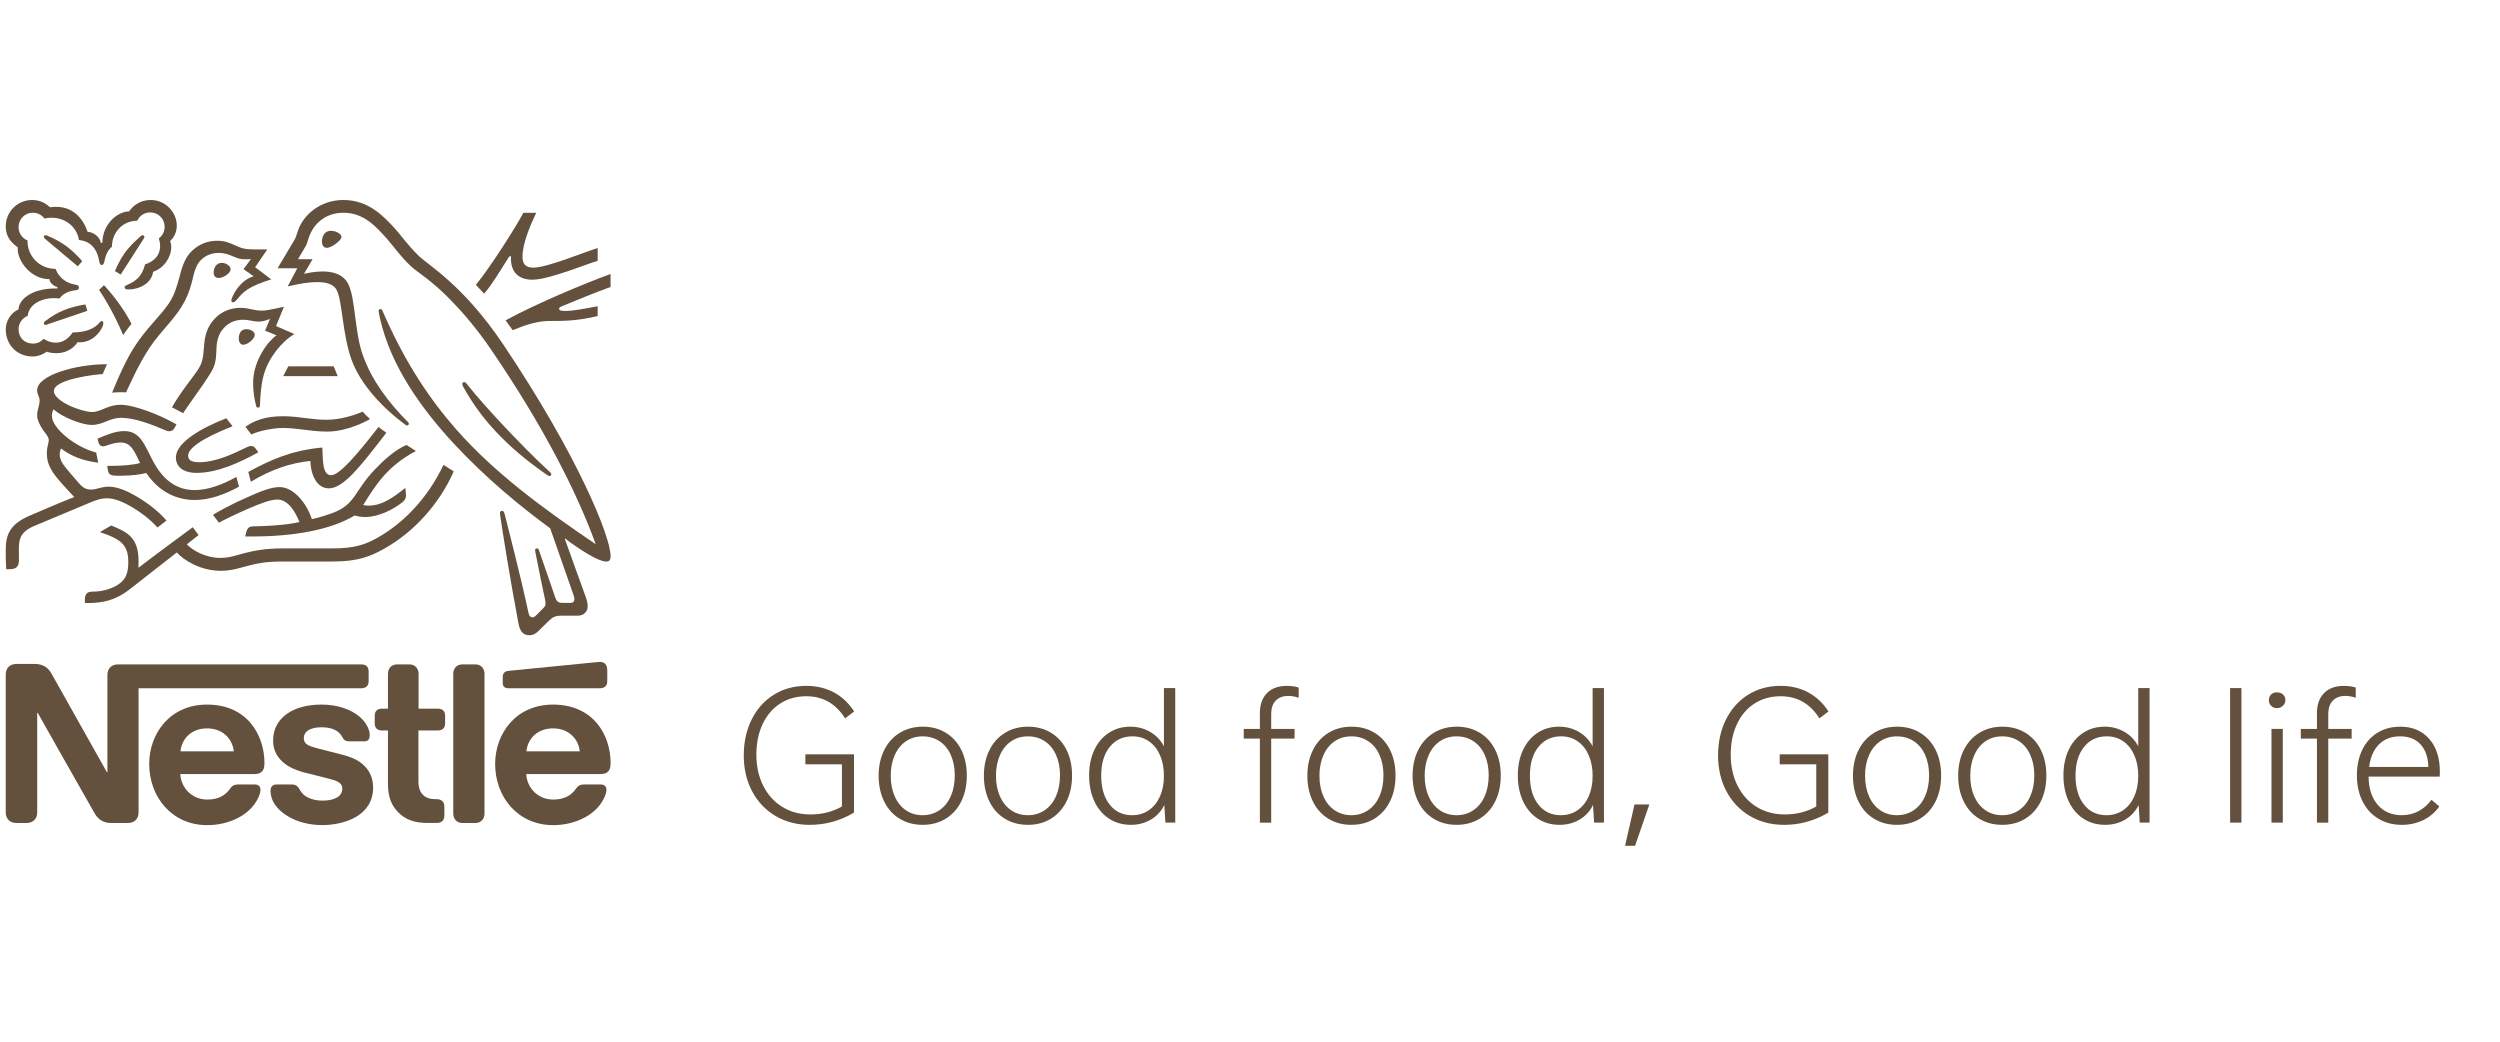 <svg width="600" height="250" viewBox="0 0 600 250" fill="none" xmlns="http://www.w3.org/2000/svg">
<g clip-path="url(#clip0_382_190)">
<path d="M90.061 112.57C84.94 117.9 85.403 120.971 80 123.044C78.644 123.556 76.98 124.114 74.852 124.604C73.6 120.739 70.453 116.902 67.123 116.902C64.819 116.902 62.152 118.104 59.082 119.46C55.476 121.048 52.174 122.867 51.121 123.556L52.532 125.447C53.607 124.858 56.705 123.32 59.803 121.991C62.492 120.839 64.924 119.891 66.556 119.891C69.196 119.891 70.911 122.889 71.859 125.293C68.403 126.114 62.719 126.314 61.005 126.314C60.211 126.314 59.925 126.445 59.648 126.677C59.39 126.908 59.186 127.312 59.059 127.879L58.855 128.749H60.696C70.267 128.749 79.311 127.239 85.121 123.706C85.942 123.933 86.659 124.087 87.58 124.087C90.904 124.087 94.342 122.272 96.488 120.608C97.259 120.018 97.436 119.483 97.436 118.893C97.436 118.612 97.409 118.354 97.381 118.095L97.282 117.097C94.211 119.528 91.653 121.347 88.478 121.347C87.915 121.347 87.502 121.297 87.171 121.193C90.269 116.226 93.036 111.822 99.822 108.239C99.105 107.803 98.08 107.137 97.545 106.778C94.9 107.935 92.288 110.239 90.061 112.57Z" fill="#63513D"/>
<path d="M79.488 114.054C77.311 114.054 77.515 110.339 77.361 107.4C69.682 108.139 64.869 110.421 59.59 113.26L60.206 115.614C64.992 112.748 69.6 111.11 74.49 110.625C74.544 113.437 75.746 117.206 78.948 117.206C82.377 117.206 86.546 111.827 91.44 105.527L92.723 103.862C92.056 103.35 91.317 102.887 90.855 102.456C85.838 108.91 81.488 114.054 79.488 114.054Z" fill="#63513D"/>
<path d="M66.076 74.063C64.819 74.317 63.899 74.548 62.796 74.548C62.08 74.548 61.259 74.444 60.288 74.217C59.544 74.035 58.751 73.881 57.63 73.881C55.607 73.881 53.43 74.648 51.942 76.081C49.225 78.666 49.076 81.456 48.894 83.937C48.668 87.243 48.051 88.064 46.264 90.469C44.803 92.437 42.803 95.027 41.27 97.766C41.76 97.993 43.37 98.864 43.932 99.172C45.697 96.515 48.155 93.235 49.765 90.75C51.226 88.5 51.815 87.525 51.915 84.504C51.942 83.991 51.942 83.506 51.992 83.016C52.124 81.456 52.532 79.868 54.02 78.408C55.117 77.301 56.705 76.743 58.297 76.743C59.83 76.743 60.728 77.179 62.057 77.179C63.005 77.179 63.699 76.947 64.307 76.721L64.797 76.539L63.617 79.356L66.38 80.481C64.615 81.578 60.746 86.314 60.746 91.924C60.746 93.943 61.055 95.812 61.49 97.476C61.54 97.653 61.64 97.835 61.921 97.835C62.18 97.835 62.361 97.68 62.384 97.404L62.411 96.814C62.492 95.1 62.615 92.387 63.304 89.956C64.457 85.86 67.554 82.018 70.657 80.172L66.253 78.254L68.144 73.618L66.076 74.063Z" fill="#63513D"/>
<path d="M79.384 55.402C77.719 55.402 77.261 57.013 77.261 57.911C77.261 58.627 77.515 59.475 78.413 59.475C79.152 59.475 80.073 58.94 80.79 58.346C81.484 57.784 81.942 57.325 81.942 56.863C81.942 56.432 81.534 56.019 80.917 55.738C80.49 55.529 79.951 55.402 79.384 55.402Z" fill="#63513D"/>
<path d="M69.197 87.915L67.967 90.274H81.048L80.078 87.915H69.197Z" fill="#63513D"/>
<path d="M54.065 66.206C54.755 65.793 55.344 65.208 55.344 64.591C55.344 64.31 55.222 64.029 54.936 63.77C54.451 63.312 53.784 63.081 53.221 63.081C51.938 63.081 51.276 64.283 51.276 65.385C51.276 66.229 51.688 66.714 52.478 66.714C52.963 66.719 53.53 66.51 54.065 66.206Z" fill="#63513D"/>
<path d="M130.157 113.187L131.409 114.058C131.585 114.185 131.717 114.262 131.871 114.262C132.13 114.262 132.307 114.008 132.307 113.804C132.307 113.677 132.252 113.546 132.103 113.419C128.361 110.012 124.342 105.867 120.577 101.871C117.634 98.723 114.613 95.398 111.95 92.042C111.769 91.81 111.619 91.706 111.411 91.706C111.107 91.706 110.952 91.91 110.952 92.141C110.952 92.5 111.206 92.931 111.846 94.01C113.787 97.312 116.196 100.641 119.167 103.762C122.369 107.164 126.134 110.339 130.157 113.187Z" fill="#63513D"/>
<path d="M114.055 159.448H111.007C110.213 159.448 109.678 159.729 109.292 160.192C108.984 160.573 108.78 161.063 108.78 161.73V195.24C108.78 195.907 108.984 196.392 109.292 196.777C109.678 197.24 110.213 197.521 111.007 197.521H114.055C114.849 197.521 115.384 197.24 115.769 196.777C116.078 196.396 116.282 195.907 116.282 195.24V161.73C116.282 161.063 116.078 160.578 115.769 160.192C115.384 159.729 114.849 159.448 114.055 159.448Z" fill="#63513D"/>
<path d="M61.132 80.363C61.132 80.032 60.982 79.696 60.597 79.442C60.166 79.134 59.626 79.007 59.141 79.007C58.061 79.007 57.63 79.646 57.422 80.313C57.322 80.622 57.299 80.925 57.299 81.184C57.299 82.105 57.707 82.744 58.374 82.744C59.29 82.744 61.132 81.465 61.132 80.363Z" fill="#63513D"/>
<path d="M25.721 111.805L25.907 112.902C25.98 113.365 26.161 113.746 26.542 113.927C27.005 114.159 27.672 114.186 28.824 114.186C31.74 114.186 33.867 113.828 35.097 113.519C38.244 118.2 42.572 119.996 46.744 119.996C50.305 119.996 53.911 118.69 57.367 116.794L56.723 114.463C53.349 116.363 49.842 117.615 46.744 117.615C43.288 117.615 40.213 116.127 37.655 112.263C36.58 110.63 35.736 108.58 34.707 106.761C33.477 104.611 32.148 103.459 29.822 103.459C27.694 103.459 25.622 104.334 23.422 105.278L23.521 105.763C23.698 106.557 24.011 107.119 24.755 107.119C25.086 107.119 25.422 106.965 25.599 106.915C26.828 106.53 27.721 106.199 28.978 106.199C30.896 106.199 31.817 107.323 33.124 110.09L33.613 111.115C32.28 111.569 29.159 111.805 26.832 111.805H25.721Z" fill="#63513D"/>
<path d="M132.715 169.1C123.829 169.1 118.835 176.039 118.835 183.36C118.835 191.171 124.188 198.033 132.76 198.033C137.042 198.033 141.237 196.418 143.646 193.579C144.694 192.345 145.542 190.631 145.542 189.583C145.542 189.225 145.465 188.916 145.261 188.689C145.057 188.431 144.748 188.277 144.213 188.277H140.094C139.274 188.277 138.711 188.581 138.298 189.202C137.096 190.966 135.359 191.892 132.796 191.892C128.955 191.892 126.469 188.971 126.292 185.768H144.163C144.952 185.768 145.524 185.592 145.905 185.206C146.34 184.798 146.544 184.208 146.544 183.111C146.544 179.754 145.497 176.271 143.292 173.613C141.033 170.918 137.554 169.1 132.715 169.1ZM126.338 180.312C126.673 177.164 129.082 174.81 132.738 174.81C136.325 174.81 138.806 177.164 139.142 180.312H126.338Z" fill="#63513D"/>
<path d="M122.246 61.521H122.659C122.659 61.698 122.632 61.906 122.632 62.083C122.632 64.977 124.12 67.127 127.78 67.127C130.03 67.127 133.568 65.997 136.892 64.873C139.655 63.925 142.19 62.954 143.446 62.596V59.52C142.013 59.956 139.097 61.081 136.076 62.129C132.901 63.231 129.776 64.233 127.957 64.233C125.961 64.233 125.399 63.131 125.399 61.566C125.399 58.341 127.422 53.71 128.701 51.07H125.603C123.993 54.195 117.643 64.206 114.214 68.352L116.182 70.479C118.019 68.433 120.042 64.95 122.246 61.521Z" fill="#63513D"/>
<path d="M100.557 61.471C97.971 58.986 96.003 56.169 94.746 54.813C91.952 51.765 88.346 48 82.409 48C76.671 48 72.884 51.737 71.655 54.967C71.292 55.892 71.015 57.013 70.757 57.425C70.194 58.346 67.659 62.673 66.611 64.388H71.346L69.042 68.742C71.727 68.148 73.646 67.712 76.209 67.712C78.486 67.712 80.128 68.252 80.844 69.685C82.178 72.348 82.178 80.408 84.427 86.481C86.523 92.192 91.648 97.775 97.409 102.043L97.663 102.125C97.944 102.125 98.121 101.916 98.121 101.712C98.121 101.558 98.071 101.458 97.944 101.327C93.127 96.514 89.213 91.189 87.117 85.352C85.044 79.669 85.376 71.681 83.557 68.121C82.355 65.766 79.796 65.15 77.438 65.15C75.546 65.15 73.778 65.535 72.957 65.712L75.034 62.201H71.523C72.263 60.895 73.038 59.693 73.419 58.977C73.75 58.36 73.882 57.593 74.29 56.545C75.624 53.189 78.567 51.062 82.409 51.062C87.222 51.062 90.038 54.16 92.832 57.262C94.111 58.691 96.216 61.689 98.642 63.916C100.307 65.454 103.478 67.163 108.367 72.212C111.188 75.128 114.463 78.92 117.919 83.991C130.284 102.093 138.403 118.041 142.93 130.483L142.852 130.532C129.871 121.724 118.636 113.405 109.569 103.141C103.142 95.843 97.563 87.397 92.696 76.612C92.365 75.899 92.079 75.233 91.771 74.543C91.648 74.262 91.517 74.185 91.313 74.185C91.054 74.185 90.873 74.362 90.873 74.616C90.873 74.897 91.004 75.514 91.281 76.739C93.871 87.901 101.037 97.911 108.694 106.234C116.323 114.503 124.954 121.624 132.044 126.79L137.577 142.616C137.704 143.001 137.854 143.405 137.854 143.795C137.854 144.076 137.781 144.307 137.605 144.462C137.45 144.611 137.246 144.693 136.784 144.693H135.119C134.402 144.693 134.121 144.589 133.867 144.385C133.609 144.18 133.427 143.872 133.305 143.514C132.819 142.031 129.894 133.707 129.336 132.02C129.236 131.712 129.055 131.612 128.851 131.612C128.597 131.612 128.42 131.816 128.42 132.047C128.42 132.251 128.497 132.483 128.624 133.199C129.363 136.987 130.234 141.241 130.592 142.851C130.751 143.6 130.928 144.289 130.928 144.802C130.928 145.26 130.824 145.519 130.443 145.9L128.724 147.641C128.315 148.054 128.089 148.154 127.753 148.154C127.34 148.154 127.009 147.877 126.855 147.16C124.909 138.071 121.965 126.799 121.199 123.679C121.017 122.985 120.89 122.599 120.482 122.599C120.124 122.599 119.992 122.858 119.992 123.166C119.992 123.398 120.042 123.679 120.074 123.883C120.532 127.108 122.401 138.865 124.424 149.592C124.782 151.438 125.471 152.458 127.063 152.458C127.78 152.458 128.47 152.177 129.109 151.556C130.157 150.508 130.465 150.227 131.722 148.997C132.62 148.127 133.232 147.768 134.765 147.768H138.557C139.451 147.768 139.94 147.541 140.371 147.129C140.784 146.743 141.038 146.208 141.038 145.441C141.038 144.652 140.834 144.008 140.553 143.214C139.582 140.606 136.457 131.775 135.541 129.29L135.613 129.24C138.816 131.671 143.474 134.769 145.524 134.769C146.159 134.769 146.544 134.488 146.544 133.49C146.544 128.777 138.711 109.4 120.813 82.721C111.288 68.511 102.915 63.721 100.557 61.471Z" fill="#63513D"/>
<path d="M123.036 79.237C126.265 77.904 129.154 77.037 131.762 77.037C135.423 77.037 138.421 77.037 143.437 75.858V73.504C140.621 74.017 137.627 74.629 135.681 74.629C134.529 74.629 134.194 74.475 134.194 74.094C134.194 73.867 134.348 73.708 134.783 73.531C137.854 72.225 143.36 70.021 146.535 68.869V65.748C140.158 68.102 128.973 72.733 121.344 76.883C121.552 77.133 122.886 79.006 123.036 79.237Z" fill="#63513D"/>
<path d="M35.555 78.825C31.949 83.097 30.053 86.558 26.901 94.237C27.413 94.183 28.157 94.133 28.978 94.133C29.391 94.133 29.722 94.133 30.257 94.16L30.638 93.339C32.407 89.547 34.788 84.431 38.117 80.489L39.27 79.133C42.703 75.11 44.826 72.728 46.159 67.254C46.622 65.308 47.003 63.566 48.309 62.314C49.489 61.19 50.976 60.7 52.482 60.7C53.761 60.7 54.714 61.008 56.093 61.593C57.344 62.128 57.807 62.233 59.141 62.233C59.599 62.233 59.93 62.206 60.238 62.183L58.447 64.591L60.878 66.306C57.83 67.199 56.215 70.148 55.68 71.504C55.58 71.785 55.526 71.962 55.526 72.143C55.526 72.347 55.63 72.552 55.934 72.552C56.27 72.552 56.524 72.298 56.959 71.785C58.447 69.989 59.626 68.764 65.101 67.05L61.232 64.129L64.153 59.856H61.413C59.676 59.856 58.524 59.829 57.009 59.139C54.959 58.191 53.911 57.783 52.092 57.783C49.865 57.783 47.842 58.577 46.178 60.11C44.259 61.879 43.665 64.238 42.975 66.818C42.44 68.819 41.796 71.019 40.367 73.041C39.165 74.756 38.299 75.6 35.555 78.825Z" fill="#63513D"/>
<path d="M13.384 69.223C7.111 69.223 4.449 72.244 4.449 74.266C2.58 75.038 1.378 77.11 1.378 79.029C1.378 82.844 4.167 85.561 7.855 85.561C9.084 85.561 10.341 85.071 11.211 84.408C11.851 84.635 12.667 84.762 13.511 84.762C15.28 84.762 17.248 84.145 18.636 82.127C18.84 82.154 19.022 82.154 19.226 82.154C21.476 82.154 23.426 80.666 24.447 78.721C24.701 78.24 24.805 77.85 24.805 77.573C24.805 77.292 24.678 77.061 24.397 77.061C24.038 77.061 23.984 77.396 23.345 77.981C21.911 79.288 19.711 79.777 17.457 79.777C16.355 81.388 14.999 82.236 13.438 82.236C12.286 82.236 11.393 81.927 10.468 81.315C9.724 82.136 8.803 82.467 7.909 82.467C5.886 82.467 4.453 81.056 4.453 79.006C4.453 77.573 5.374 76.294 6.653 75.804C6.88 73.269 9.592 71.554 12.976 71.554C13.411 71.554 13.847 71.577 14.309 71.631C14.822 70.815 16.051 69.944 17.793 69.713C18.151 69.663 18.428 69.635 18.636 69.536C18.84 69.431 18.94 69.227 18.94 69.001C18.94 68.796 18.863 68.615 18.664 68.488C18.487 68.384 18.174 68.334 17.82 68.261C16.205 67.953 14.287 66.955 13.312 64.524C9.442 64.524 6.608 61.421 6.608 57.942V57.706C5.324 57.194 4.458 55.965 4.458 54.509C4.458 52.586 5.968 51.053 7.887 51.053C9.039 51.053 10.037 51.615 10.681 52.459C11.216 52.304 11.828 52.255 12.418 52.255C15.284 52.255 18.36 54.073 18.945 57.607C22.632 57.942 23.503 61.063 23.739 62.369C23.862 63.036 23.966 63.598 24.406 63.598C24.864 63.598 24.968 63.086 25.122 62.397C25.404 61.086 25.889 60.038 26.864 59.221C26.864 55.87 29.372 52.976 32.933 52.976C33.468 51.796 34.648 50.98 36.054 50.98C37.977 50.98 39.51 52.463 39.51 54.436C39.51 55.588 38.975 56.586 38.127 57.199C38.308 57.865 38.43 58.455 38.43 59.017C38.43 61.172 37.151 62.678 34.797 63.471C34.489 64.782 33.926 65.957 33.006 66.828C31.468 68.316 29.908 68.316 29.908 68.928C29.908 69.259 30.134 69.468 30.779 69.468C33.623 69.468 36.412 67.876 36.743 65.24C39.46 64.32 41.097 61.575 41.097 59.403C41.097 58.84 41.047 58.355 40.816 57.892C41.56 57.18 42.431 55.951 42.431 54.132C42.431 52.545 41.737 50.935 40.512 49.751C39.419 48.694 37.909 48 36.144 48C33.586 48 31.922 49.383 30.969 50.74C28.18 50.74 24.574 53.837 24.574 58.269H24.188C23.934 56.731 22.342 55.711 21.018 55.629C19.938 52.404 17.507 49.642 13.511 49.642C13.053 49.642 12.491 49.669 12.001 49.742C10.821 48.667 9.52 48 7.701 48C4.217 48 1.378 50.789 1.378 54.323C1.378 56.527 2.376 58.033 4.272 59.371L4.245 59.784C4.245 62.596 7.315 67 11.874 67C11.874 67.717 12.767 68.692 13.77 68.869V69.227H13.384V69.223Z" fill="#63513D"/>
<path d="M82.255 181.156L76.445 179.669C74.036 179.056 72.911 178.616 72.911 177.138C72.911 175.7 74.195 174.548 77.161 174.548C78.903 174.548 80.49 174.933 81.516 176.008C82.359 176.902 82.205 177.364 82.872 177.723C83.284 177.927 83.743 177.927 84.459 177.927H87.353C87.816 177.927 88.147 177.85 88.401 177.568C88.609 177.337 88.732 176.979 88.732 176.389C88.732 175.056 87.866 173.341 86.328 172.035C84.278 170.27 81.053 169.096 77.161 169.096C70.149 169.096 65.541 172.425 65.541 177.745C65.541 179.641 66.23 181.174 67.355 182.376C68.661 183.787 70.53 184.762 73.242 185.452L79.107 186.93C80.717 187.343 82.155 187.833 82.155 189.234C82.155 191.412 79.851 192.151 77.388 192.151C76.186 192.151 74.934 191.924 73.909 191.412C73.192 191.053 72.58 190.545 72.14 189.851C71.759 189.262 71.628 188.826 71.043 188.495C70.684 188.286 70.249 188.264 69.659 188.264H66.484C65.795 188.264 65.464 188.468 65.232 188.749C65.001 189.03 64.924 189.439 64.924 189.851C64.924 190.872 65.282 192.151 66.126 193.307C68.072 195.916 72.14 198.02 77.338 198.02C82.459 198.02 89.548 195.893 89.548 189.03C89.548 187.261 89.036 185.751 88.092 184.522C86.886 182.975 85.171 181.905 82.255 181.156Z" fill="#63513D"/>
<path d="M23.78 69.581C25.136 71.554 27.413 75.369 29.568 80.44C29.949 79.796 31.101 78.24 31.563 77.75C29.59 73.754 26.365 69.939 24.955 68.434L23.78 69.581Z" fill="#63513D"/>
<path d="M87.04 98.796C85.507 99.463 81.974 100.737 78.468 100.737C76.721 100.737 75.265 100.588 73.65 100.379C71.655 100.125 69.759 99.894 68.149 99.894C65.459 99.894 62.13 100.152 58.905 102.429L60.315 104.275C62.515 103.227 66.076 102.715 67.84 102.715C69.455 102.715 71.115 102.892 72.653 103.096C74.394 103.327 76.417 103.581 78.54 103.581C83.357 103.581 88.07 101.023 88.809 100.56C88.219 100.048 87.475 99.331 87.04 98.796Z" fill="#63513D"/>
<path d="M55.807 102.307L54.324 100.384C48.586 102.588 42.213 106.144 42.213 109.782C42.213 111.855 43.751 113.492 47.203 113.492C52.273 113.492 57.675 110.934 62.007 108.553L61.39 107.709C61.032 107.192 60.724 107.042 60.238 107.042C59.93 107.042 59.594 107.165 59.317 107.296C55.607 109.115 51.584 110.934 47.846 110.934C45.692 110.934 45.157 110.272 45.157 109.342C45.157 106.734 52.273 103.708 55.807 102.307Z" fill="#63513D"/>
<path d="M105.088 170.075H100.457V161.729C100.457 161.062 100.248 160.577 99.944 160.191C99.559 159.733 99.019 159.452 98.23 159.452H95.336C94.547 159.452 94.007 159.733 93.621 160.191C93.317 160.577 93.109 161.062 93.109 161.729V170.075H91.676C91.14 170.075 90.728 170.229 90.419 170.483C90.084 170.792 89.934 171.2 89.934 171.812V173.576C89.934 174.193 90.084 174.606 90.419 174.905C90.728 175.164 91.136 175.318 91.676 175.318H93.109V188.091C93.109 191.366 94.007 193.416 95.672 195.053C97.205 196.564 99.205 197.512 102.684 197.512H104.861C105.396 197.512 105.804 197.357 106.113 197.099C106.448 196.795 106.648 196.387 106.648 195.77V193.543C106.648 192.93 106.444 192.518 106.113 192.214C105.804 191.955 105.396 191.801 104.861 191.801H104.553C103.169 191.801 102.221 191.443 101.577 190.826C100.811 190.109 100.425 189.012 100.425 187.574V175.314H105.088C105.623 175.314 106.036 175.159 106.34 174.901C106.675 174.597 106.825 174.184 106.825 173.572V171.808C106.825 171.191 106.671 170.782 106.34 170.479C106.04 170.229 105.628 170.075 105.088 170.075Z" fill="#63513D"/>
<path d="M144.009 165.181C144.544 165.181 144.952 165.027 145.261 164.768C145.596 164.465 145.746 164.052 145.746 163.439V161.058C145.746 160.133 145.569 159.67 145.261 159.339C144.984 159.035 144.517 158.858 144.009 158.858C143.596 158.858 143.188 158.908 142.499 158.981L122.065 161.004C121.48 161.058 121.194 161.235 120.99 161.466C120.754 161.725 120.659 162.052 120.659 162.514V163.848C120.659 164.36 120.759 164.587 120.94 164.796C121.167 165.05 121.503 165.177 121.961 165.177H144.009V165.181Z" fill="#63513D"/>
<path d="M27.98 140.525C26.265 141.527 24.138 141.99 22.27 141.99C21.476 141.99 21.117 142.144 20.836 142.425C20.528 142.729 20.373 143.192 20.373 143.831V144.725H21.013C24.442 144.725 27.617 144.189 31.101 141.45L42.44 132.587C44.055 134.433 48.123 136.991 52.936 136.991C55.653 136.991 57.39 136.329 59.898 135.689C61.844 135.204 63.74 134.764 67.885 134.764H79.892C86.037 134.764 89.008 133.485 92.283 131.644C99.404 127.648 105.469 120.889 108.902 113.133C108.004 112.566 107.16 112.054 106.444 111.568C102.602 119.66 96.764 125.552 90.773 128.954C87.933 130.569 85.371 131.616 79.842 131.616H67.885C63.613 131.616 60.923 132.179 58.828 132.714C56.573 133.304 55.136 133.893 52.863 133.893C49.484 133.893 46.354 132.229 44.844 130.641L47.665 128.414L46.259 126.545C45.438 127.135 35.428 134.533 33.328 136.197L33.205 136.12C33.255 135.608 33.255 135.15 33.255 134.692C33.255 129.058 30.642 127.702 26.674 126.114L23.984 127.707C29.436 129.521 30.792 130.981 30.792 135.054C30.792 138.275 29.645 139.554 27.98 140.525Z" fill="#63513D"/>
<path d="M2.403 136.61C4.322 136.61 4.548 135.458 4.548 134.356C4.548 133.617 4.526 132.769 4.526 131.848C4.548 129.725 4.63 127.829 8.059 126.292C9.442 125.679 16.223 122.912 21.272 120.762C22.759 120.123 24.138 119.588 25.676 119.588C27.39 119.588 29.363 120.327 31.817 121.792C33.895 123.021 36.072 124.686 37.786 126.605L39.959 124.94C38.09 122.74 35.505 120.767 32.919 119.234C30.334 117.701 28.03 116.798 26.084 116.798C25.241 116.798 24.542 116.952 23.957 117.107C23.263 117.288 22.623 117.492 21.802 117.492C20.859 117.492 20.061 117.265 18.909 115.932C18.478 115.447 15.706 112.299 15.121 111.378C14.835 110.943 14.328 110.067 14.328 109.047C14.328 108.611 14.405 108.099 14.659 107.641C17.04 109.487 19.988 110.611 23.571 111.047L23.081 108.616C17.938 107.26 12.454 102.728 12.454 99.807C12.454 99.191 12.608 98.76 12.835 98.215C14.831 100.061 19.521 101.984 22.052 101.984C23.435 101.984 24.565 101.522 25.635 101.086C26.66 100.678 27.685 100.275 29.064 100.275C32.343 100.275 36.385 101.857 39.945 103.368C40.154 103.445 40.381 103.499 40.608 103.499C41.175 103.499 41.61 103.241 41.891 102.701L42.354 101.857C38.44 99.581 32.189 97.145 28.933 97.145C27.449 97.145 26.374 97.53 25.349 97.939C24.197 98.397 23.199 98.882 22.147 98.882C19.562 98.882 12.931 96.324 12.931 93.838C12.931 90.917 23.476 89.792 24.633 89.792L25.68 87.411C18.029 87.411 8.912 90.096 8.912 93.657C8.912 94.682 9.501 95.19 9.501 96.138C9.501 97.421 8.912 98.292 8.912 99.721C8.912 100.669 9.479 101.871 10.141 102.923C10.858 104.026 11.706 104.742 11.706 105.668C11.706 106.357 11.243 107.173 11.243 108.788C11.243 112.244 13.216 114.344 17.053 118.463L17.82 119.284C14.645 120.513 8.73 123.071 7.347 123.661C2.58 125.652 1.378 128.088 1.378 131.929C1.378 133.413 1.378 135.1 1.478 136.61H2.403Z" fill="#63513D"/>
<path d="M486.095 175.872C484.494 174.892 482.652 174.402 480.57 174.402C478.493 174.402 476.651 174.892 475.046 175.872C473.44 176.852 472.197 178.231 471.304 180.013C470.41 181.796 469.966 183.841 469.966 186.159C469.966 188.477 470.401 190.531 471.281 192.328C472.156 194.124 473.399 195.512 475 196.491C476.601 197.471 478.443 197.961 480.525 197.961C482.634 197.961 484.489 197.462 486.09 196.469C487.696 195.475 488.934 194.087 489.809 192.305C490.685 190.522 491.125 188.459 491.125 186.114C491.125 183.796 490.685 181.755 489.809 179.99C488.939 178.226 487.7 176.852 486.095 175.872ZM487.274 191.085C486.634 192.527 485.732 193.648 484.557 194.446C483.382 195.249 482.04 195.648 480.525 195.648C479.01 195.648 477.676 195.253 476.515 194.468C475.359 193.684 474.46 192.568 473.821 191.13C473.181 189.692 472.864 188.032 472.864 186.164C472.864 184.322 473.181 182.685 473.821 181.242C474.46 179.8 475.359 178.689 476.515 177.904C477.672 177.115 479.01 176.725 480.525 176.725C482.04 176.725 483.382 177.11 484.557 177.881C485.732 178.652 486.634 179.75 487.274 181.179C487.914 182.603 488.231 184.236 488.231 186.077C488.236 187.973 487.914 189.642 487.274 191.085Z" fill="#63513D"/>
<path d="M460.84 175.872C459.239 174.892 457.397 174.402 455.315 174.402C453.238 174.402 451.396 174.892 449.791 175.872C448.185 176.852 446.942 178.231 446.049 180.013C445.155 181.796 444.711 183.841 444.711 186.159C444.711 188.477 445.151 190.531 446.026 192.328C446.901 194.124 448.14 195.512 449.745 196.491C451.351 197.471 453.188 197.961 455.27 197.961C457.379 197.961 459.234 197.462 460.835 196.469C462.441 195.475 463.679 194.087 464.555 192.305C465.43 190.522 465.87 188.459 465.87 186.114C465.87 183.796 465.43 181.755 464.555 179.99C463.684 178.226 462.445 176.852 460.84 175.872ZM462.024 191.085C461.384 192.527 460.481 193.648 459.307 194.446C458.132 195.249 456.789 195.648 455.274 195.648C453.76 195.648 452.426 195.253 451.265 194.468C450.108 193.684 449.21 192.568 448.571 191.13C447.931 189.692 447.614 188.032 447.614 186.164C447.614 184.322 447.931 182.685 448.571 181.242C449.21 179.8 450.108 178.689 451.265 177.904C452.421 177.115 453.76 176.725 455.274 176.725C456.789 176.725 458.132 177.11 459.307 177.881C460.481 178.652 461.384 179.75 462.024 181.179C462.663 182.603 462.981 184.236 462.981 186.077C462.981 187.973 462.659 189.642 462.024 191.085Z" fill="#63513D"/>
<path d="M513.178 179.124C512.434 177.668 511.345 176.52 509.903 175.672C508.461 174.824 506.869 174.402 505.113 174.402C503.181 174.402 501.467 174.892 499.97 175.872C498.468 176.851 497.303 178.226 496.473 179.99C495.643 181.754 495.225 183.8 495.225 186.113C495.225 188.431 495.643 190.486 496.473 192.282C497.303 194.078 498.477 195.475 499.992 196.468C501.507 197.462 503.258 197.961 505.249 197.961C507.032 197.961 508.633 197.539 510.062 196.691C511.486 195.842 512.556 194.681 513.268 193.194L513.536 197.425H515.895V165.131H513.178V179.124ZM512.221 191.152C511.581 192.577 510.683 193.683 509.527 194.473C508.37 195.257 507.045 195.652 505.562 195.652C503.276 195.652 501.466 194.79 500.128 193.067C498.79 191.343 498.124 189.043 498.124 186.163C498.124 183.256 498.809 180.952 500.174 179.26C501.539 177.568 503.349 176.72 505.608 176.72C507.123 176.72 508.452 177.119 509.595 177.922C510.738 178.724 511.622 179.836 512.243 181.265C512.865 182.689 513.178 184.34 513.178 186.208C513.178 188.077 512.856 189.724 512.221 191.152Z" fill="#63513D"/>
<path d="M390.01 203H392.413L395.842 193.066H392.282L390.01 203Z" fill="#63513D"/>
<path d="M421.066 168.859C422.876 167.685 424.971 167.099 427.348 167.099C431.326 167.099 434.428 168.868 436.655 172.402L438.837 170.755C437.531 168.737 435.902 167.208 433.961 166.17C432.015 165.131 429.811 164.609 427.348 164.609C424.409 164.609 421.801 165.321 419.533 166.746C417.26 168.17 415.496 170.152 414.231 172.692C412.97 175.232 412.339 178.103 412.339 181.31C412.339 184.517 413.006 187.383 414.344 189.905C415.682 192.432 417.551 194.405 419.955 195.829C422.359 197.253 425.107 197.965 428.196 197.965C431.965 197.965 435.499 196.986 438.796 195.026V181.038H427.126V183.442H435.902V193.552C433.675 194.831 431.153 195.466 428.332 195.466C425.81 195.466 423.565 194.863 421.606 193.661C419.646 192.459 418.118 190.767 417.02 188.581C415.922 186.399 415.374 183.913 415.374 181.119C415.374 178.357 415.872 175.917 416.866 173.794C417.85 171.681 419.256 170.03 421.066 168.859Z" fill="#63513D"/>
<path d="M545.155 186.186V197.43H547.872V186.186V174.938H545.155V186.186Z" fill="#63513D"/>
<path d="M585.568 185.229C585.568 181.904 584.715 179.269 583.005 177.323C581.295 175.377 578.991 174.406 576.079 174.406C574.002 174.406 572.174 174.892 570.6 175.853C569.026 176.819 567.811 178.185 566.949 179.949C566.087 181.718 565.656 183.759 565.656 186.072C565.656 188.417 566.101 190.49 566.994 192.286C567.883 194.082 569.149 195.479 570.782 196.473C572.415 197.466 574.301 197.965 576.438 197.965C578.306 197.965 580.03 197.579 581.604 196.808C583.178 196.037 584.452 194.953 585.432 193.556L583.563 191.951C582.643 193.166 581.581 194.087 580.379 194.713C579.177 195.339 577.862 195.647 576.438 195.647C574.034 195.647 572.111 194.822 570.668 193.175C569.226 191.529 568.491 189.265 568.464 186.381H585.523C585.55 186.118 585.568 185.732 585.568 185.229ZM568.595 184.067C568.89 181.722 569.689 179.913 570.977 178.634C572.269 177.354 573.952 176.719 576.034 176.719C578.111 176.719 579.744 177.364 580.933 178.656C582.121 179.949 582.742 181.754 582.801 184.067H568.595Z" fill="#63513D"/>
<path d="M557.782 166.342C556.639 167.499 556.068 169.105 556.068 171.155V174.942H552.194V177.26H556.068V197.435H558.785V177.26H564.395V174.942H558.785V171.336C558.785 169.971 559.148 168.91 559.878 168.152C560.604 167.395 561.624 167.018 562.93 167.018C563.702 167.018 564.518 167.168 565.38 167.463V165.014C564.577 164.746 563.629 164.614 562.527 164.614C560.508 164.605 558.925 165.186 557.782 166.342Z" fill="#63513D"/>
<path d="M382.231 179.124C381.487 177.668 380.398 176.52 378.956 175.672C377.514 174.824 375.922 174.402 374.166 174.402C372.234 174.402 370.519 174.892 369.023 175.872C367.521 176.851 366.356 178.226 365.526 179.99C364.696 181.754 364.278 183.8 364.278 186.113C364.278 188.431 364.696 190.486 365.526 192.282C366.356 194.078 367.53 195.475 369.045 196.468C370.56 197.462 372.311 197.961 374.302 197.961C376.085 197.961 377.686 197.539 379.115 196.691C380.539 195.842 381.609 194.681 382.321 193.194L382.589 197.425H384.948V165.131H382.231V179.124ZM381.274 191.152C380.634 192.577 379.736 193.683 378.58 194.473C377.423 195.257 376.098 195.652 374.615 195.652C372.329 195.652 370.52 194.79 369.181 193.067C367.843 191.343 367.177 189.043 367.177 186.163C367.177 183.256 367.857 180.952 369.227 179.26C370.592 177.568 372.402 176.72 374.661 176.72C376.176 176.72 377.505 177.119 378.648 177.922C379.791 178.724 380.675 179.836 381.296 181.265C381.918 182.689 382.231 184.34 382.231 186.208C382.231 188.077 381.913 189.724 381.274 191.152Z" fill="#63513D"/>
<path d="M34.661 56.858C34.661 56.654 34.48 56.45 34.23 56.45C33.995 56.45 33.872 56.604 33.641 56.786C32.666 57.63 31.795 58.473 30.878 59.525C29.572 60.986 28.474 62.927 27.576 65.055L28.955 65.898C29.903 64.487 32.951 59.675 34.512 57.244C34.607 57.094 34.661 56.963 34.661 56.858Z" fill="#63513D"/>
<path d="M535.226 181.283V197.431H537.943V181.283V165.141H535.226V181.283Z" fill="#63513D"/>
<path d="M546.447 166.165C545.88 166.165 545.422 166.337 545.068 166.678C544.71 167.018 544.533 167.471 544.533 168.038C544.533 168.574 544.71 169.027 545.068 169.395C545.427 169.766 545.885 169.952 546.447 169.952C547.01 169.952 547.495 169.766 547.894 169.395C548.293 169.023 548.497 168.569 548.497 168.038C548.497 167.476 548.302 167.022 547.917 166.678C547.531 166.333 547.041 166.165 546.447 166.165Z" fill="#63513D"/>
<path d="M87.988 164.773C88.319 164.469 88.473 164.056 88.473 163.444V161.185C88.473 160.573 88.319 160.16 87.988 159.856C87.68 159.598 87.271 159.448 86.736 159.448H28.361C27.386 159.448 26.774 159.779 26.338 160.292C25.98 160.732 25.776 161.212 25.776 162.056V185.306H25.644C25.644 185.306 12.921 162.623 12.305 161.575C11.869 160.827 11.384 160.319 10.744 159.933C10.105 159.575 9.438 159.344 8.159 159.344H3.963C2.988 159.344 2.376 159.675 1.94 160.187C1.582 160.623 1.378 161.113 1.378 161.956V194.904C1.378 195.748 1.582 196.237 1.94 196.673C2.376 197.185 2.988 197.517 3.963 197.517H6.345C7.32 197.517 7.932 197.185 8.368 196.673C8.726 196.237 8.93 195.748 8.93 194.904V171.1H9.061C9.061 171.1 22.274 194.5 22.809 195.371C23.553 196.596 24.805 197.521 26.601 197.521H30.674C31.645 197.521 32.257 197.19 32.693 196.677C33.056 196.242 33.255 195.752 33.255 194.909V165.186H86.741C87.271 165.181 87.68 165.027 87.988 164.773Z" fill="#63513D"/>
<path d="M49.688 169.1C40.803 169.1 35.809 176.039 35.809 183.36C35.809 191.171 41.161 198.033 49.734 198.033C54.011 198.033 58.206 196.418 60.615 193.579C61.667 192.345 62.515 190.631 62.515 189.583C62.515 189.225 62.438 188.916 62.234 188.689C62.03 188.431 61.721 188.277 61.186 188.277H57.063C56.247 188.277 55.68 188.581 55.272 189.202C54.07 190.966 52.324 191.892 49.765 191.892C45.928 191.892 43.443 188.971 43.266 185.768H61.087C61.88 185.768 62.443 185.592 62.824 185.206C63.264 184.798 63.468 184.208 63.468 183.111C63.468 179.754 62.42 176.271 60.216 173.613C57.961 170.918 54.523 169.1 49.688 169.1ZM43.311 180.312C43.647 177.164 46.05 174.81 49.711 174.81C53.299 174.81 55.78 177.164 56.111 180.312H43.311Z" fill="#63513D"/>
<path d="M10.517 77.573C10.517 77.754 10.644 77.981 10.926 77.981C11.102 77.981 11.257 77.909 11.592 77.777L20.959 74.602L20.5 73.064C16.686 73.704 13.919 74.679 10.771 77.133C10.59 77.292 10.517 77.396 10.517 77.573Z" fill="#63513D"/>
<path d="M16.201 59.294C14.767 58.192 13.157 57.298 11.261 56.522L10.93 56.445C10.649 56.445 10.522 56.649 10.522 56.831C10.522 56.985 10.572 57.112 10.803 57.316C13.03 59.208 17.335 62.823 18.664 63.92L19.734 62.691C18.582 61.339 17.398 60.215 16.201 59.294Z" fill="#63513D"/>
<path d="M187.23 168.859C189.04 167.685 191.135 167.099 193.512 167.099C197.49 167.099 200.592 168.868 202.819 172.402L205.001 170.755C203.695 168.737 202.066 167.208 200.125 166.17C198.179 165.131 195.975 164.609 193.512 164.609C190.573 164.609 187.965 165.321 185.697 166.746C183.424 168.17 181.66 170.152 180.395 172.692C179.134 175.232 178.503 178.103 178.503 181.31C178.503 184.517 179.17 187.383 180.508 189.905C181.846 192.432 183.715 194.405 186.119 195.829C188.523 197.253 191.271 197.965 194.36 197.965C198.129 197.965 201.663 196.986 204.96 195.026V181.038H193.29V183.442H202.062V193.552C199.835 194.831 197.313 195.466 194.492 195.466C191.97 195.466 189.725 194.863 187.765 193.661C185.806 192.459 184.277 190.767 183.175 188.581C182.077 186.399 181.529 183.913 181.529 181.119C181.529 178.357 182.027 175.917 183.021 173.794C184.019 171.681 185.42 170.03 187.23 168.859Z" fill="#63513D"/>
<path d="M279.342 179.124C278.598 177.668 277.509 176.52 276.067 175.672C274.625 174.824 273.033 174.402 271.277 174.402C269.345 174.402 267.631 174.892 266.134 175.872C264.632 176.851 263.467 178.226 262.637 179.99C261.807 181.754 261.389 183.8 261.389 186.113C261.389 188.431 261.807 190.486 262.637 192.282C263.467 194.078 264.642 195.475 266.156 196.468C267.671 197.462 269.422 197.961 271.413 197.961C273.196 197.961 274.797 197.539 276.226 196.691C277.65 195.842 278.72 194.681 279.433 193.194L279.7 197.425H282.059V165.131H279.342V179.124ZM278.385 191.152C277.745 192.577 276.847 193.683 275.691 194.473C274.534 195.257 273.21 195.652 271.726 195.652C269.44 195.652 267.631 194.79 266.293 193.067C264.954 191.343 264.288 189.043 264.288 186.163C264.288 183.256 264.968 180.952 266.338 179.26C267.703 177.568 269.513 176.72 271.772 176.72C273.287 176.72 274.616 177.119 275.759 177.922C276.902 178.724 277.786 179.836 278.408 181.265C279.033 182.689 279.342 184.34 279.342 186.208C279.342 188.077 279.024 189.724 278.385 191.152Z" fill="#63513D"/>
<path d="M227.004 175.872C225.403 174.892 223.561 174.402 221.48 174.402C219.402 174.402 217.561 174.892 215.955 175.872C214.349 176.852 213.102 178.231 212.213 180.013C211.324 181.796 210.875 183.841 210.875 186.159C210.875 188.477 211.31 190.531 212.19 192.328C213.066 194.124 214.304 195.512 215.91 196.491C217.511 197.471 219.352 197.961 221.434 197.961C223.543 197.961 225.398 197.462 227 196.469C228.605 195.475 229.843 194.087 230.719 192.305C231.594 190.522 232.034 188.459 232.034 186.114C232.034 183.796 231.594 181.755 230.719 179.99C229.848 178.226 228.61 176.852 227.004 175.872ZM228.188 191.085C227.548 192.527 226.641 193.648 225.471 194.446C224.296 195.249 222.954 195.648 221.439 195.648C219.924 195.648 218.586 195.253 217.429 194.468C216.273 193.684 215.374 192.568 214.735 191.13C214.095 189.692 213.778 188.032 213.778 186.164C213.778 184.322 214.095 182.685 214.735 181.242C215.374 179.8 216.273 178.689 217.429 177.904C218.586 177.115 219.924 176.725 221.439 176.725C222.954 176.725 224.296 177.11 225.471 177.881C226.641 178.652 227.548 179.75 228.188 181.179C228.827 182.603 229.145 184.236 229.145 186.077C229.145 187.973 228.823 189.642 228.188 191.085Z" fill="#63513D"/>
<path d="M304.084 166.342C302.941 167.499 302.37 169.105 302.37 171.155V174.942H298.496V177.26H302.37V197.435H305.087V177.26H310.698V174.942H305.087V171.336C305.087 169.971 305.45 168.91 306.18 168.152C306.906 167.395 307.926 167.018 309.232 167.018C310.004 167.018 310.82 167.168 311.682 167.463V165.014C310.879 164.746 309.931 164.614 308.829 164.614C306.81 164.605 305.227 165.186 304.084 166.342Z" fill="#63513D"/>
<path d="M329.897 175.872C328.296 174.892 326.455 174.402 324.373 174.402C322.296 174.402 320.454 174.892 318.848 175.872C317.243 176.852 316 178.231 315.106 180.013C314.213 181.796 313.768 183.841 313.768 186.159C313.768 188.477 314.204 190.531 315.084 192.328C315.959 194.124 317.202 195.512 318.803 196.491C320.404 197.471 322.246 197.961 324.328 197.961C326.437 197.961 328.292 197.462 329.893 196.469C331.499 195.475 332.737 194.087 333.612 192.305C334.488 190.522 334.928 188.459 334.928 186.114C334.928 183.796 334.488 181.755 333.612 179.99C332.737 178.226 331.499 176.852 329.897 175.872ZM331.077 191.085C330.437 192.527 329.535 193.648 328.36 194.446C327.185 195.249 325.842 195.648 324.328 195.648C322.813 195.648 321.479 195.253 320.318 194.468C319.161 193.684 318.263 192.568 317.624 191.13C316.984 189.692 316.667 188.032 316.667 186.164C316.667 184.322 316.984 182.685 317.624 181.242C318.263 179.8 319.161 178.689 320.318 177.904C321.475 177.115 322.813 176.725 324.328 176.725C325.842 176.725 327.185 177.11 328.36 177.881C329.535 178.652 330.437 179.75 331.077 181.179C331.716 182.603 332.034 184.236 332.034 186.077C332.034 187.973 331.712 189.642 331.077 191.085Z" fill="#63513D"/>
<path d="M252.259 175.872C250.653 174.892 248.812 174.402 246.734 174.402C244.657 174.402 242.816 174.892 241.21 175.872C239.609 176.852 238.361 178.231 237.468 180.013C236.579 181.796 236.13 183.841 236.13 186.159C236.13 188.477 236.57 190.531 237.445 192.328C238.321 194.124 239.559 195.512 241.165 196.491C242.77 197.471 244.607 197.961 246.689 197.961C248.798 197.961 250.653 197.462 252.259 196.469C253.86 195.475 255.103 194.087 255.978 192.305C256.854 190.522 257.294 188.459 257.294 186.114C257.294 183.796 256.854 181.755 255.978 179.99C255.103 178.226 253.865 176.852 252.259 175.872ZM253.443 191.085C252.803 192.527 251.901 193.648 250.726 194.446C249.551 195.249 248.209 195.648 246.694 195.648C245.179 195.648 243.841 195.253 242.684 194.468C241.527 193.684 240.629 192.568 239.99 191.13C239.35 189.692 239.033 188.032 239.033 186.164C239.033 184.322 239.35 182.685 239.99 181.242C240.629 179.8 241.527 178.689 242.684 177.904C243.841 177.115 245.179 176.725 246.694 176.725C248.209 176.725 249.551 177.11 250.726 177.881C251.896 178.652 252.803 179.75 253.443 181.179C254.082 182.603 254.4 184.236 254.4 186.077C254.4 187.973 254.078 189.642 253.443 191.085Z" fill="#63513D"/>
<path d="M355.152 175.872C353.551 174.892 351.71 174.402 349.628 174.402C347.55 174.402 345.709 174.892 344.103 175.872C342.498 176.852 341.255 178.231 340.361 180.013C339.468 181.796 339.023 183.841 339.023 186.159C339.023 188.477 339.463 190.531 340.339 192.328C341.214 194.124 342.457 195.512 344.058 196.491C345.664 197.471 347.501 197.961 349.582 197.961C351.692 197.961 353.547 197.462 355.148 196.469C356.753 195.475 357.992 194.087 358.867 192.305C359.742 190.522 360.182 188.459 360.182 186.114C360.182 183.796 359.742 181.755 358.867 179.99C357.992 178.226 356.753 176.852 355.152 175.872ZM356.332 191.085C355.692 192.527 354.789 193.648 353.615 194.446C352.44 195.249 351.097 195.648 349.582 195.648C348.067 195.648 346.734 195.253 345.573 194.468C344.416 193.684 343.518 192.568 342.879 191.13C342.239 189.692 341.922 188.032 341.922 186.164C341.922 184.322 342.239 182.685 342.879 181.242C343.518 179.8 344.416 178.689 345.573 177.904C346.729 177.115 348.067 176.725 349.582 176.725C351.097 176.725 352.44 177.11 353.615 177.881C354.789 178.652 355.692 179.75 356.332 181.179C356.971 182.603 357.289 184.236 357.289 186.077C357.289 187.973 356.967 189.642 356.332 191.085Z" fill="#63513D"/>
</g>
<defs>
<clipPath id="clip0_382_190">
<rect width="598.182" height="155" fill="white" transform="translate(0.909 48)"/>
</clipPath>
</defs>
</svg>
